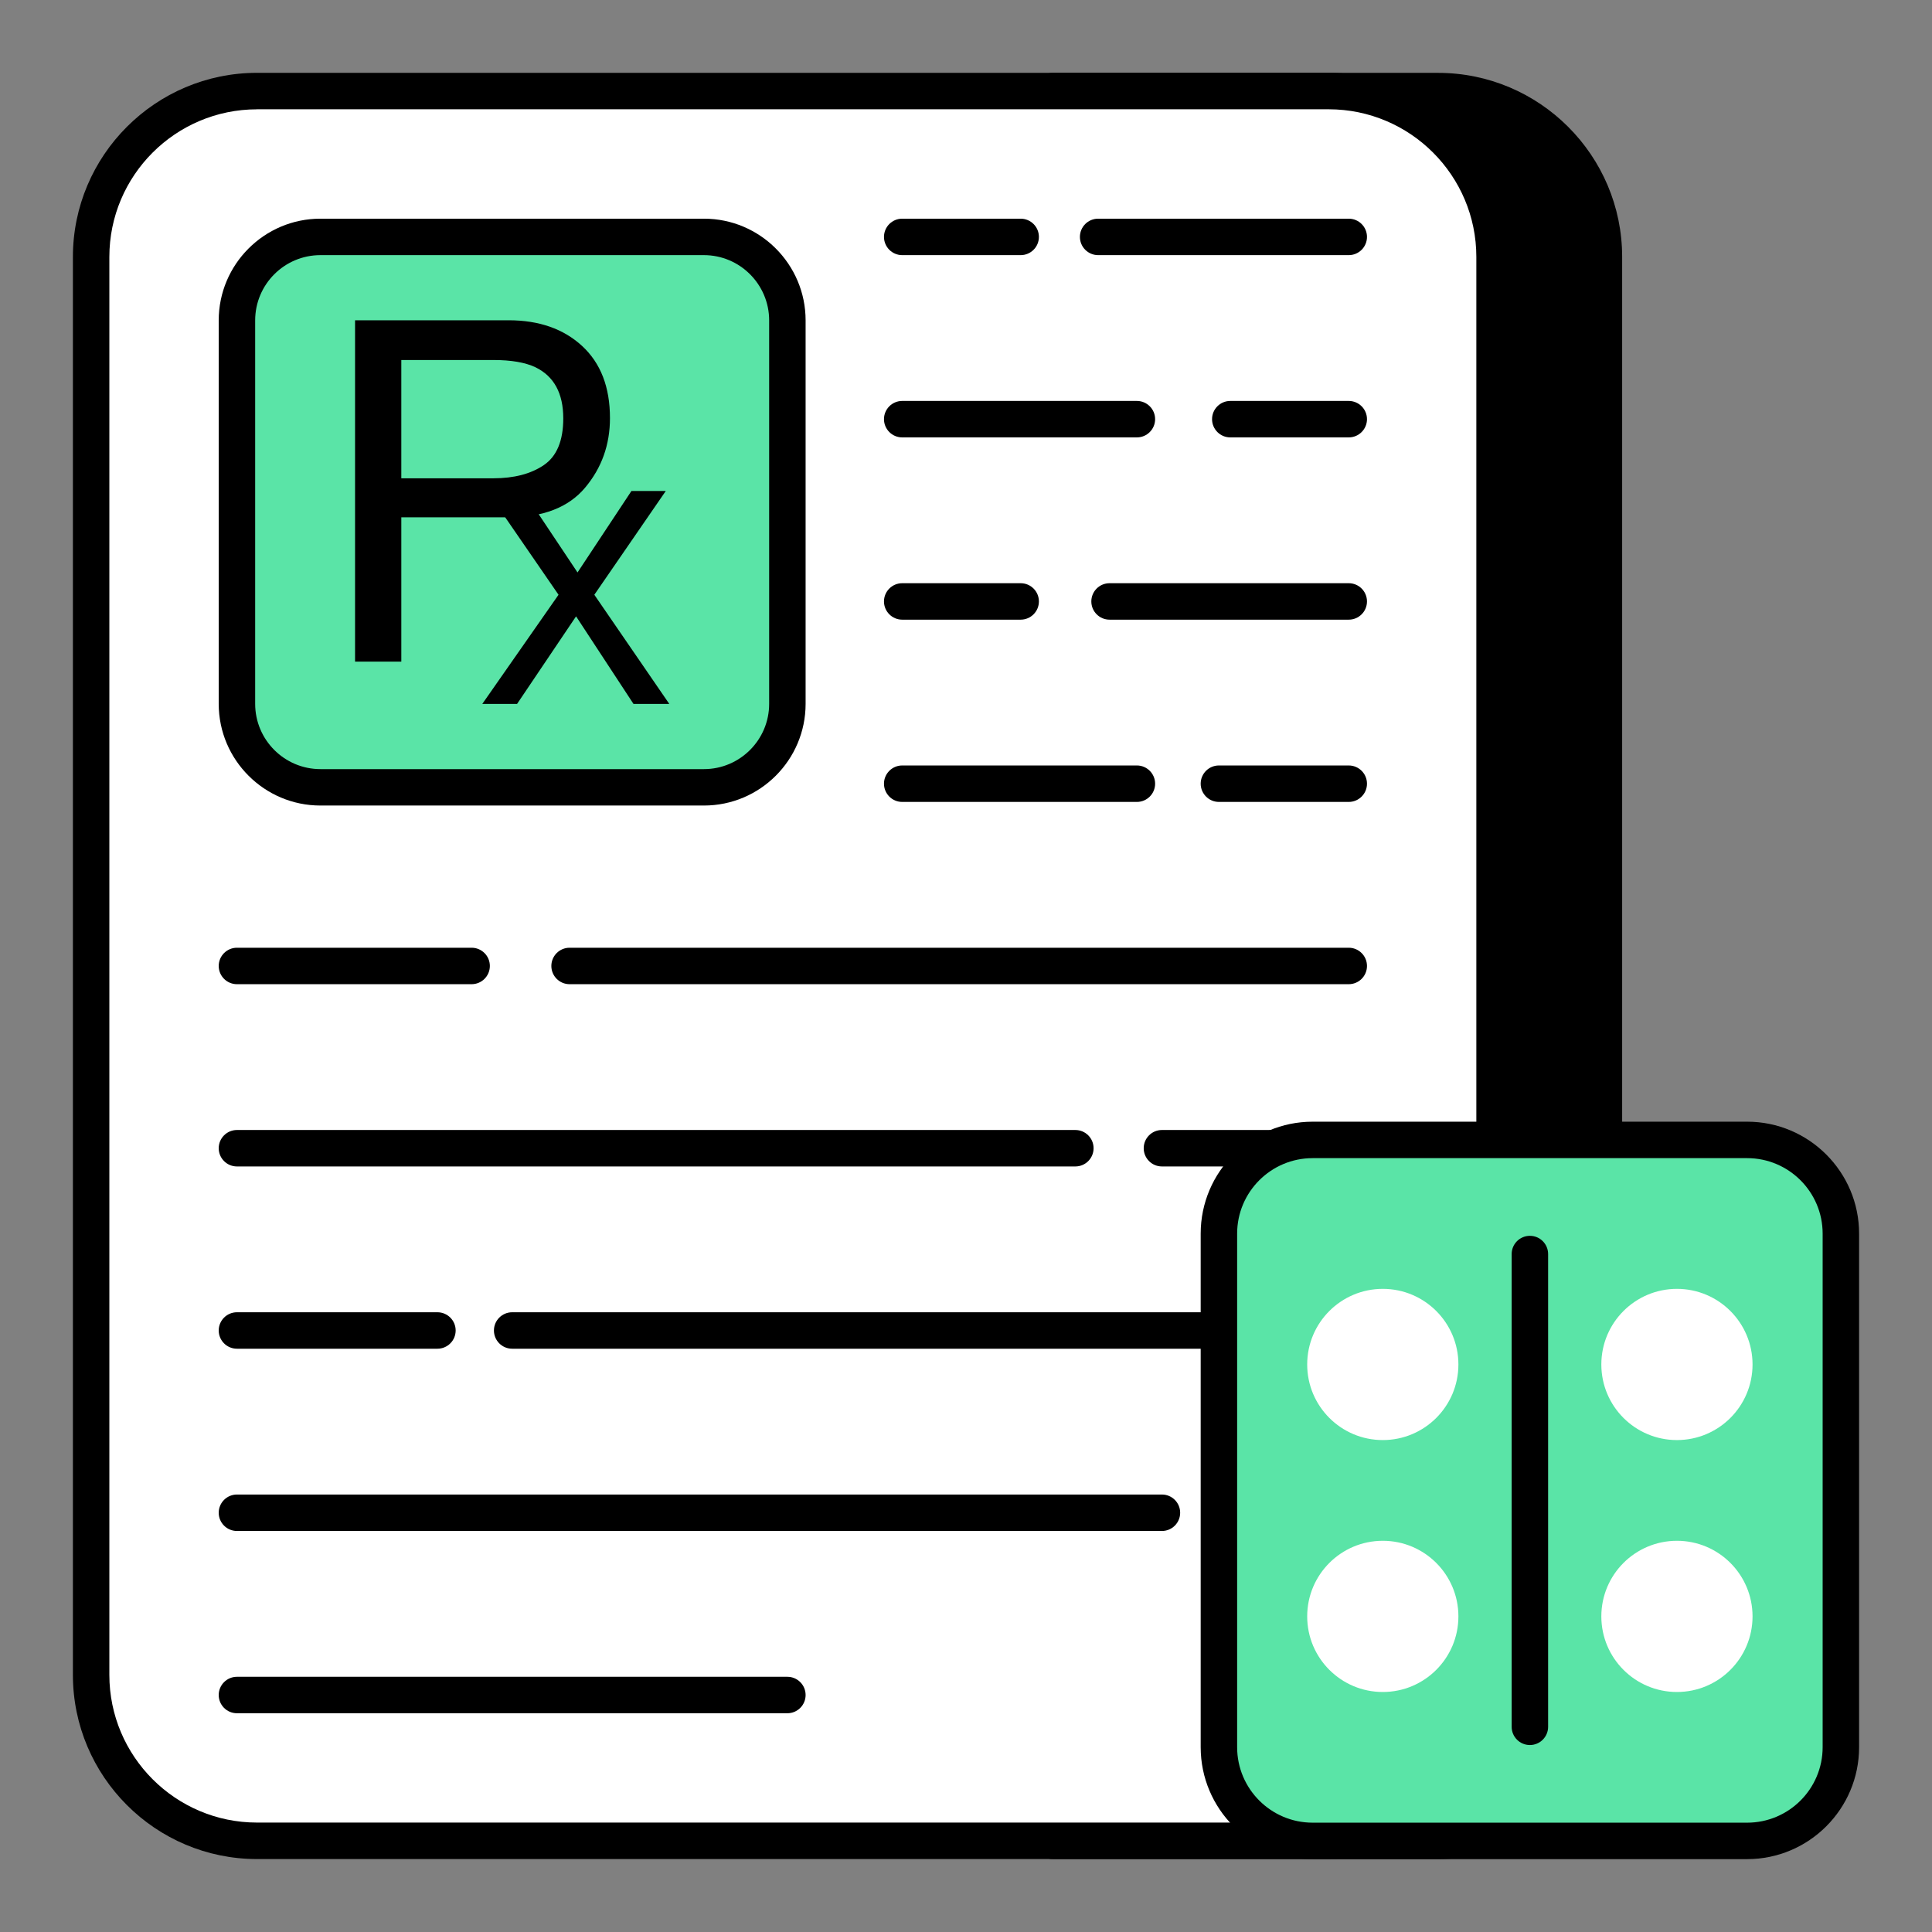 <svg xmlns="http://www.w3.org/2000/svg" enable-background="new 0 0 53 53" viewBox="0 0 53 53"><rect x="0" y="0" width="53" height="53" fill="#808080" stroke="none"/><path d="M44,7.048v38.9c0,2.52-2.04,4.55-4.55,4.55H28.88v-48h10.57
			C41.96,2.498,44,4.538,44,7.048z"/><path d="M39.45,50.999H28.88c-0.276,0-0.5-0.224-0.5-0.5v-48c0-0.276,0.224-0.5,0.5-0.5h10.57
			C42.234,1.999,44.5,4.264,44.5,7.048v38.899C44.5,48.733,42.234,50.999,39.45,50.999z
			 M29.38,49.999h10.07c2.233,0,4.05-1.817,4.05-4.051V7.048
			c0-2.233-1.816-4.05-4.05-4.05H29.38V49.999z"/><path fill="#fff" d="M41,7.048v38.9c0,2.52-2.04,4.55-4.55,4.55H7.05
			c-2.51,0-4.55-2.03-4.55-4.55V7.048c0-2.51,2.04-4.55,4.55-4.55h29.4
			C38.96,2.498,41,4.538,41,7.048z"/><path d="M36.45,50.999H7.05C4.266,50.999,2,48.733,2,45.948V7.048
			c0-2.784,2.266-5.05,5.05-5.05h29.4C39.234,1.999,41.5,4.264,41.5,7.048v38.899
			C41.5,48.733,39.234,50.999,36.45,50.999z M7.05,2.999C4.816,2.999,3,4.815,3,7.048
			v38.899c0,2.233,1.816,4.051,4.05,4.051h29.4
			c2.233,0,4.05-1.817,4.05-4.051V7.048c0-2.233-1.816-4.05-4.05-4.05H7.05z
			"/><path d="M21.6 46.999H6.5c-.276 0-.5-.224-.5-.5s.224-.5.5-.5h15.1c.276 0 .5.224.5.5S21.876 46.999 21.6 46.999zM37 6.999h-6.875c-.276 0-.5-.224-.5-.5s.224-.5.5-.5H37c.276 0 .5.224.5.5S37.276 6.999 37 6.999zM28 6.999h-3.25c-.276 0-.5-.224-.5-.5s.224-.5.5-.5H28c.276 0 .5.224.5.5S28.276 6.999 28 6.999zM37 11.999h-3.25c-.276 0-.5-.224-.5-.5s.224-.5.5-.5H37c.276 0 .5.224.5.5S37.276 11.999 37 11.999zM31.188 11.999H24.75c-.276 0-.5-.224-.5-.5s.224-.5.5-.5h6.438c.276 0 .5.224.5.5S31.464 11.999 31.188 11.999zM37 16.999h-6.562c-.276 0-.5-.224-.5-.5s.224-.5.5-.5H37c.276 0 .5.224.5.5S37.276 16.999 37 16.999zM28 16.999h-3.25c-.276 0-.5-.224-.5-.5s.224-.5.5-.5H28c.276 0 .5.224.5.5S28.276 16.999 28 16.999zM37 21.999h-3.562c-.276 0-.5-.224-.5-.5s.224-.5.5-.5H37c.276 0 .5.224.5.5S37.276 21.999 37 21.999zM31.188 21.999H24.75c-.276 0-.5-.224-.5-.5s.224-.5.5-.5h6.438c.276 0 .5.224.5.5S31.464 21.999 31.188 21.999zM37 26.999H15.625c-.276 0-.5-.224-.5-.5s.224-.5.5-.5H37c.276 0 .5.224.5.5S37.276 26.999 37 26.999zM12.938 26.999H6.5c-.276 0-.5-.224-.5-.5s.224-.5.5-.5h6.438c.276 0 .5.224.5.5S13.214 26.999 12.938 26.999zM37 31.999h-5.125c-.276 0-.5-.224-.5-.5s.224-.5.5-.5H37c.276 0 .5.224.5.5S37.276 31.999 37 31.999zM29.5 31.999h-23c-.276 0-.5-.224-.5-.5s.224-.5.5-.5h23c.276 0 .5.224.5.5S29.776 31.999 29.5 31.999zM37 36.999H14.05c-.276 0-.5-.224-.5-.5s.224-.5.5-.5H37c.276 0 .5.224.5.5S37.276 36.999 37 36.999zM12 36.999H6.5c-.276 0-.5-.224-.5-.5s.224-.5.5-.5H12c.276 0 .5.224.5.5S12.276 36.999 12 36.999zM31.875 41.999H6.5c-.276 0-.5-.224-.5-.5s.224-.5.5-.5h25.375c.276 0 .5.224.5.5S32.151 41.999 31.875 41.999z"/><path fill="#5ae4a7" d="M21.6,8.788v10.52c0,1.27-1.02,2.29-2.29,2.29H8.79
			c-1.27,0-2.29-1.02-2.29-2.29V8.788c0-1.27,1.02-2.29,2.29-2.29h10.52
			C20.58,6.498,21.6,7.518,21.6,8.788z"/><path d="M19.311,22.098H8.79C7.252,22.098,6,20.846,6,19.308V8.789
			c0-1.538,1.252-2.79,2.79-2.79h10.521c1.538,0,2.789,1.252,2.789,2.79
			v10.52C22.1,20.846,20.849,22.098,19.311,22.098z M8.79,6.999
			C7.803,6.999,7,7.801,7,8.789v10.52c0,0.987,0.803,1.79,1.79,1.79h10.521
			c0.986,0,1.789-0.803,1.789-1.79V8.789c0-0.987-0.803-1.79-1.789-1.79H8.79z
			"/><path d="M9.74,8.786h4.214c0.833,0,1.504,0.235,2.014,0.704
				c0.51,0.47,0.765,1.129,0.765,1.979c0,0.731-0.227,1.367-0.682,1.909
				c-0.455,0.542-1.154,0.813-2.097,0.813h-2.945v3.959H9.74V8.786z
				 M14.687,10.074c-0.28-0.132-0.665-0.198-1.154-0.198h-2.524v3.245h2.524
				c0.569,0,1.032-0.121,1.387-0.363c0.355-0.242,0.532-0.669,0.532-1.281
				C15.452,10.788,15.197,10.321,14.687,10.074z"/><path d="M14.185,19.31h-0.954l2.091-2.994l-1.96-2.847h0.99l1.491,2.235
				l1.479-2.235h0.942l-1.96,2.847l2.056,2.994h-0.982l-1.575-2.402L14.185,19.31z
				"/><path fill="#5ae4a7" d="M50.5,33.842V47.93c0,1.413-1.158,2.571-2.571,2.571H36.009
			c-1.413,0-2.571-1.158-2.571-2.571V33.842c0-1.413,1.158-2.571,2.571-2.571
			h11.92C49.342,31.271,50.5,32.429,50.5,33.842z"/><path d="M47.929,51.001H36.009c-1.693,0-3.071-1.378-3.071-3.071V33.842
			c0-1.693,1.378-3.071,3.071-3.071h11.92C49.622,30.771,51,32.149,51,33.842v14.088
			C51,49.624,49.622,51.001,47.929,51.001z M36.009,31.771
			c-1.143,0-2.071,0.929-2.071,2.071v14.088c0,1.143,0.929,2.071,2.071,2.071
			h11.92C49.071,50.001,50,49.073,50,47.93V33.842c0-1.143-0.929-2.071-2.071-2.071
			H36.009z"/><circle cx="37.934" cy="44.342" r="2.074" fill="#fff"/><circle cx="37.934" cy="37.431" r="2.074" fill="#fff"/><circle cx="46.003" cy="44.342" r="2.074" fill="#fff"/><circle cx="46.003" cy="37.431" r="2.074" fill="#fff"/><path d="M41.969,47.871c-0.276,0-0.5-0.224-0.5-0.5v-12.969c0-0.276,0.224-0.5,0.5-0.5
			s0.5,0.224,0.5,0.5v12.969C42.469,47.647,42.245,47.871,41.969,47.871z"/></svg>